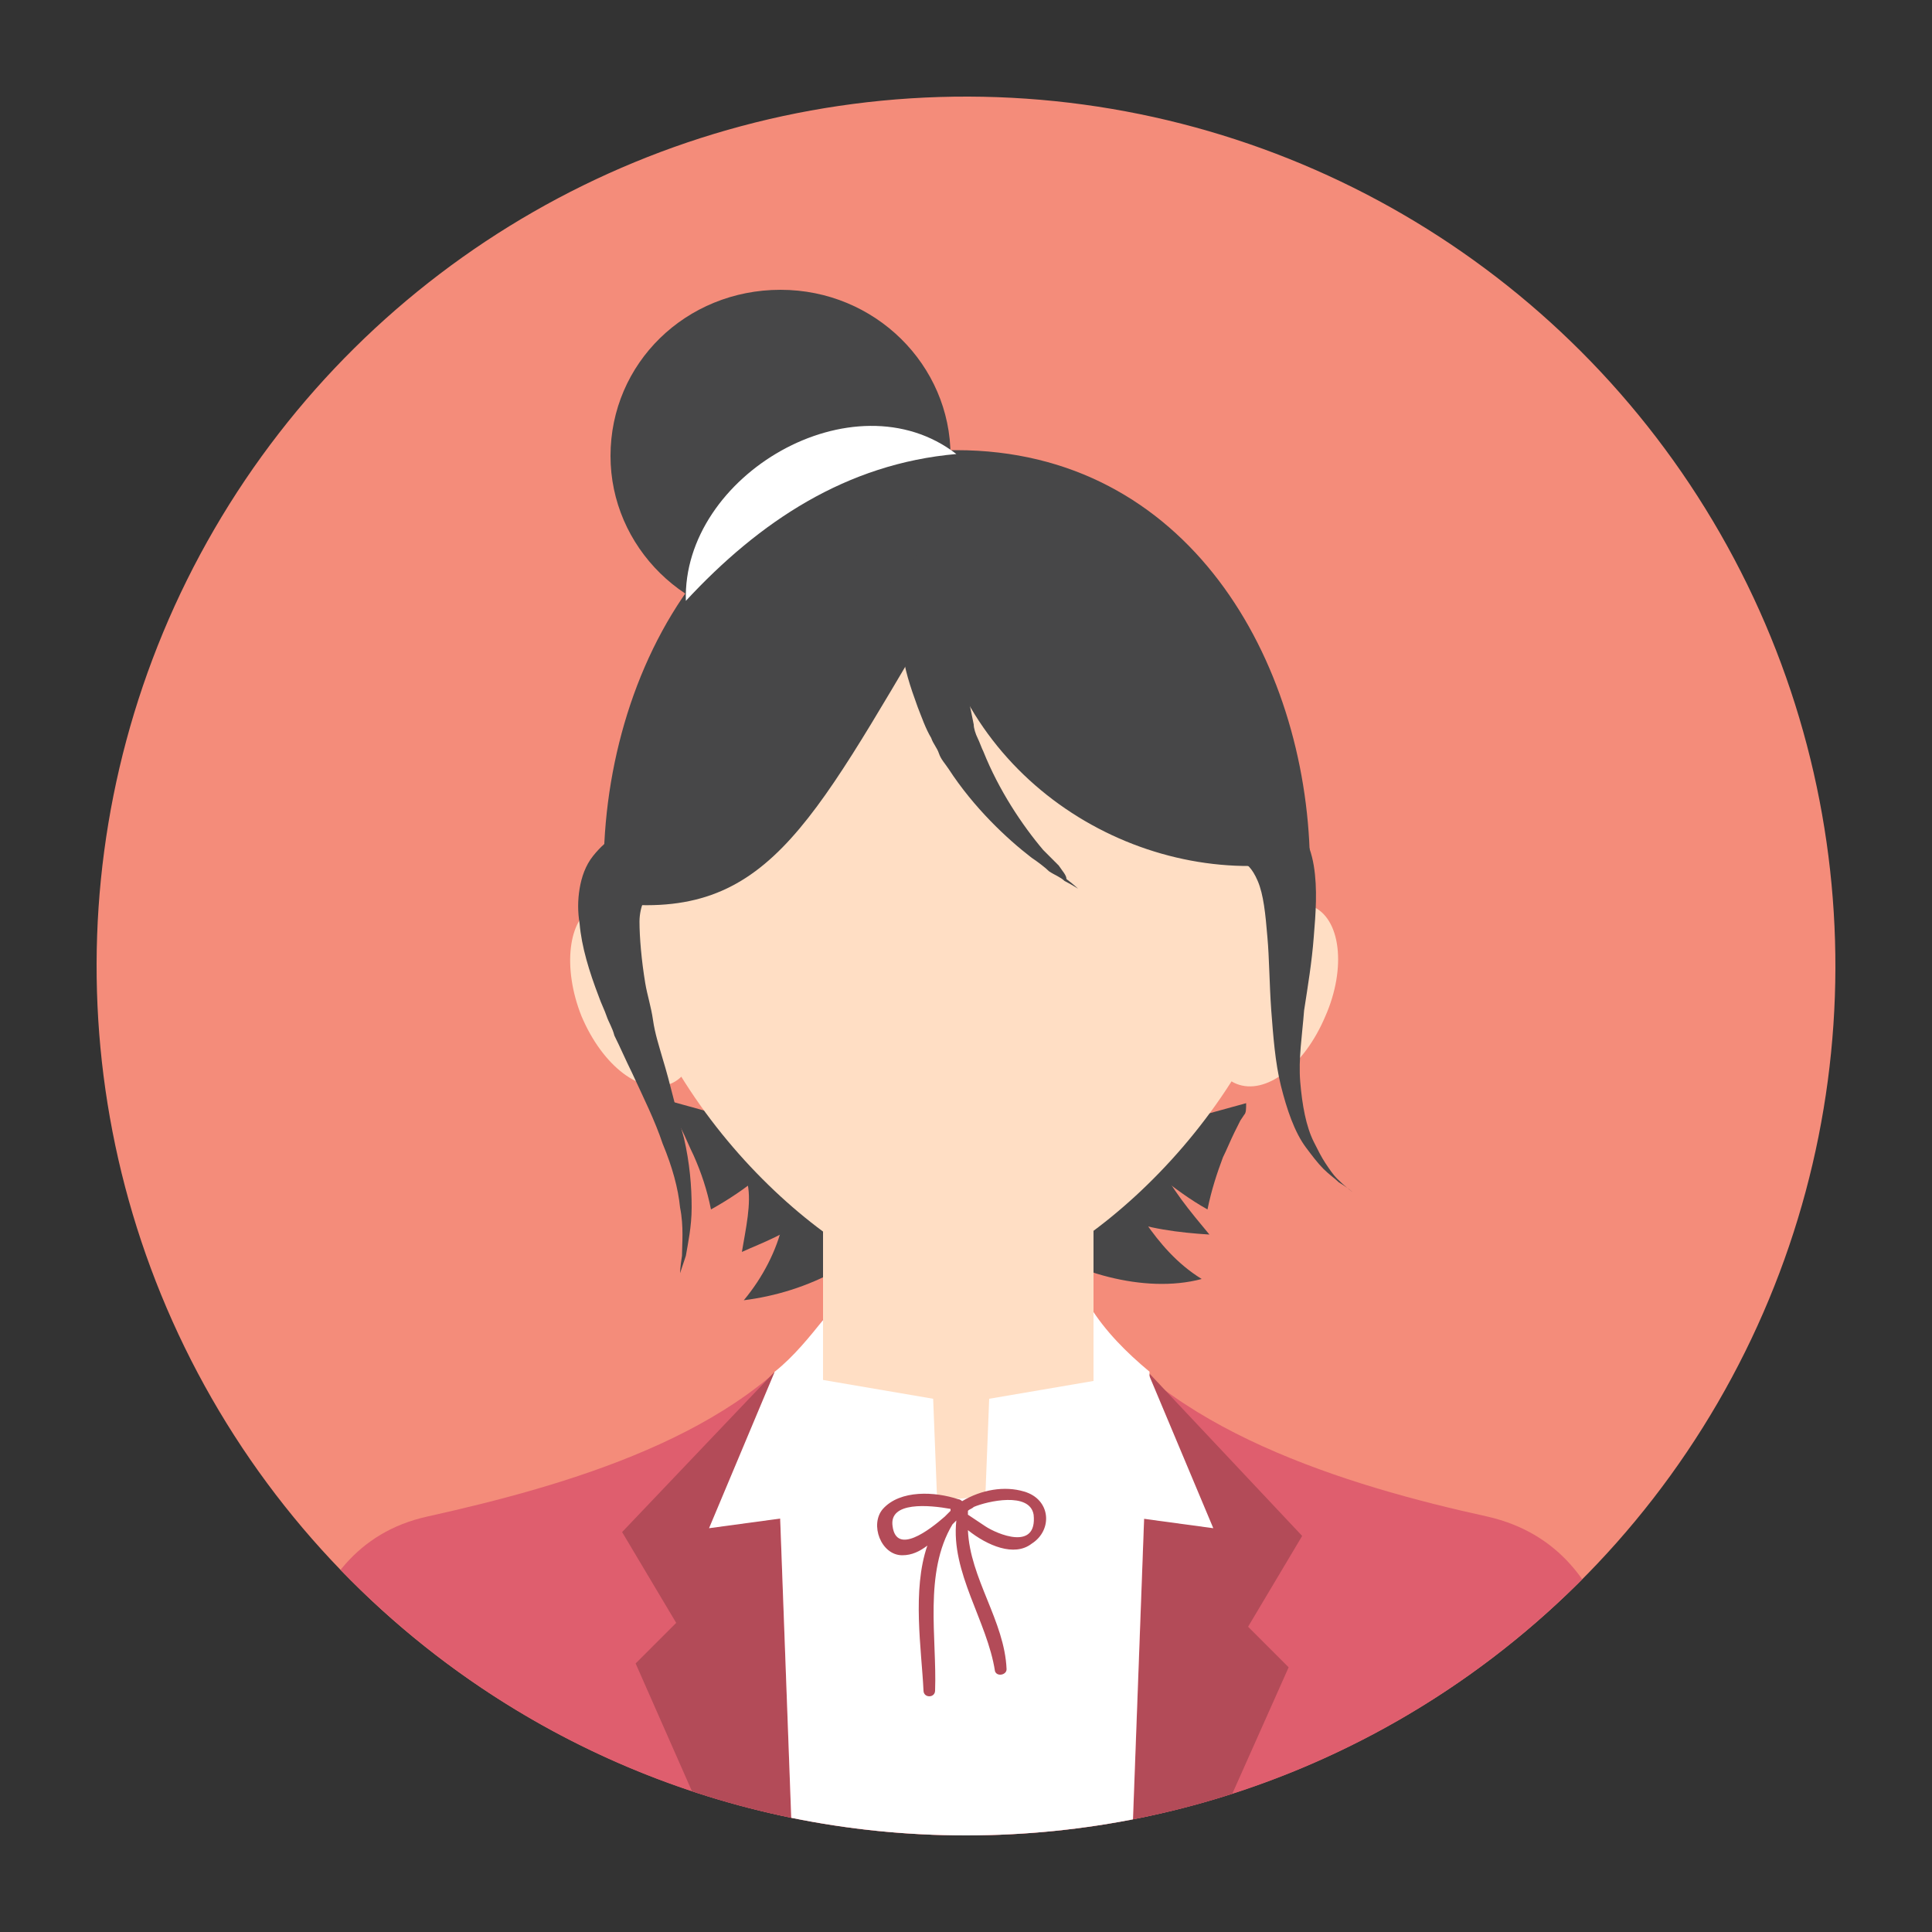 <?xml version="1.0" encoding="utf-8"?>
<!-- Generator: Adobe Illustrator 26.1.0, SVG Export Plug-In . SVG Version: 6.00 Build 0)  -->
<svg version="1.1" id="Layer_1" xmlns="http://www.w3.org/2000/svg" xmlns:xlink="http://www.w3.org/1999/xlink" x="0px" y="0px"
	 viewBox="0 0 100 100" style="enable-background:new 0 0 100 100;" xml:space="preserve">
<rect x="0" y="0" width="100" height="100" fill="#333333" stroke="none"/>
<style type="text/css">
	.st0{fill:#F48C7A;}
	.st1{clip-path:url(#SVGID_00000144313245291346636230000017145381829836676783_);}
	.st2{fill-rule:evenodd;clip-rule:evenodd;fill:#DF5E6E;}
	.st3{fill:#B34B58;}
	.st4{fill:#767678;}
	.st5{fill:#FFFFFF;}
	.st6{fill-rule:evenodd;clip-rule:evenodd;fill:#474748;}
	.st7{fill-rule:evenodd;clip-rule:evenodd;fill:#FFDEC4;}
	.st8{fill:#474748;}
</style>
<g>
	<ellipse transform="matrix(2.857826e-03 -1 1 2.857826e-03 -0.143 99.857)" class="st0" cx="50" cy="50" rx="45" ry="45"/>
	<g>
		<defs>
			<path id="SVGID_1_" d="M50,95C25.2,95,5,74.9,5,50C5,25.1,25.2,5,50,5c24.8,0,45,20.2,45,45C95,74.9,74.8,95,50,95z"/>
		</defs>
		<clipPath id="SVGID_00000014636562312676984390000008913341705105021059_">
			<use xlink:href="#SVGID_1_"  style="overflow:visible;"/>
		</clipPath>
		<g style="clip-path:url(#SVGID_00000014636562312676984390000008913341705105021059_);">
			<path class="st2" d="M56.2,67.7c-0.1,0.2-13.5,0.4-13.6,0.6c-4.2,6-13.3,8.6-20.5,10.2c-7.2,1.6-7.5,10.7-7.5,16.8h69.9
				c0-6.1-0.1-15.1-7.5-16.8C69.7,76.9,60.2,74,56.2,67.7z"/>
			<path class="st3" d="M59.5,71.1l7.9,8.4l-2.8,4.7l2.1,2.1l-4.1,9.2h-4L59.5,71.1C59.5,71.1,59.5,71.1,59.5,71.1z"/>
			<polygon class="st4" points="62.6,95.4 60.7,99.7 58.4,100.1 58.6,95.4 			"/>
			<path class="st4" d="M59.5,71.1C59.5,71.1,59.5,71.1,59.5,71.1L59.5,71.1L59.5,71.1z"/>
			<polygon class="st4" points="41,95.4 41.2,100 38.9,99.7 37,95.4 			"/>
			<g>
				<path class="st3" d="M40.1,71L41,95.4h-4l-4.1-9.3L35,84l-2.8-4.7L40.1,71C40.1,71,40.1,71,40.1,71z"/>
			</g>
			<path class="st4" d="M40.1,71L40.1,71C40.1,71,40.1,71,40.1,71L40.1,71z"/>
			<path class="st5" d="M59.5,71l-0.9,24.3H41L40.1,71c1-0.8,1.8-1.8,2.6-2.8c0.2-0.2,13.6-0.4,13.7-0.6C57.2,68.9,58.3,70,59.5,71z
				"/>
			<g>
				<g>
					<g>
						<g>
							<path class="st6" d="M62.2,66.2c-1.5,0.4-3.2,0.3-4.8-0.1c-0.8-0.2-1.7-0.5-2.6-1C54,64.7,53,64,52.2,62.4l7-1.6
								c0,0-0.1,0-0.1,0l-0.1,0l0,0l0,0l0,0c0.1,0-0.6,0.3-0.3,0.1l0,0l0,0l0.1,0l0.1,0l0,0l0,0c0,0-0.1,0.1-0.1,0.1
								c-0.1,0.2-0.1,0.4-0.1,0.6c0.1,0.5,0.3,1.1,0.6,1.7C60,64.3,60.9,65.4,62.2,66.2z"/>
						</g>
					</g>
				</g>
			</g>
			<g>
				<g>
					<g>
						<g>
							<path class="st6" d="M62.6,63.9c-1.6-0.1-3.2-0.3-4.8-0.9c-0.8-0.3-1.8-0.7-2.7-1.7c-0.9-1-1.4-2.4-1.3-3.8l6.8,0.8
								c-0.3,0-0.6,0.1-0.8,0.4c-0.2,0.3-0.1,0.9,0.2,1.5C60.6,61.5,61.6,62.7,62.6,63.9z"/>
						</g>
					</g>
				</g>
			</g>
			<g>
				<g>
					<g>
						<g>
							<path class="st6" d="M38.5,67.3c1-1.2,1.7-2.6,2-3.9c0.3-1.3,0.1-2.6-0.4-3.2l7.2,0.6c-0.8,2.3-2.4,3.9-3.9,4.9
								C41.8,66.6,40.1,67.1,38.5,67.3z"/>
						</g>
					</g>
				</g>
			</g>
			<g>
				<g>
					<g>
						<g>
							<path class="st6" d="M38.4,64.8c0.2-1.2,0.5-2.5,0.3-3.5c-0.1-0.5-0.3-0.9-0.6-1c-0.3-0.2-0.6-0.2-0.9-0.2l6.8-2.3
								c0,1-0.1,2.1-0.5,3c-0.4,0.9-1,1.6-1.6,2.1C40.7,63.9,39.5,64.3,38.4,64.8z"/>
						</g>
					</g>
				</g>
			</g>
			<g>
				<g>
					<g>
						<g>
							<path class="st6" d="M36.8,62.6c-0.2-1-0.5-1.9-0.9-2.8c-0.2-0.4-0.4-0.9-0.6-1.3l-0.3-0.6l-0.2-0.3
								c-0.1-0.1-0.1-0.2-0.1-0.6l6.9,1.9c0-0.1-0.1-0.1-0.2,0l-0.3,0.3l-0.6,0.6c-0.4,0.4-0.8,0.7-1.2,1.1
								C38.6,61.5,37.7,62.1,36.8,62.6z"/>
						</g>
					</g>
				</g>
			</g>
			<g>
				<g>
					<g>
						<g>
							<path class="st6" d="M62.5,62.6c-0.9-0.5-1.7-1.1-2.6-1.8c-0.4-0.3-0.8-0.7-1.2-1.1l-0.6-0.6L57.8,59c-0.1-0.1-0.2-0.2-0.2,0
								l6.9-1.9c0,0.3,0,0.5-0.1,0.6l-0.2,0.3l-0.3,0.6c-0.2,0.4-0.4,0.9-0.6,1.3C63,60.7,62.7,61.6,62.5,62.6z"/>
						</g>
					</g>
				</g>
			</g>
			<path class="st7" d="M42.6,54.9v11.5v5.7c3.5,7.2,9.8,7.4,14,0v-5.7V54.9C56.6,45.6,42.6,45.6,42.6,54.9z"/>
			<polygon class="st5" points="40.1,71 36.7,79.1 48.5,77.5 48.3,72.4 			"/>
			<polygon class="st5" points="59.4,71 62.8,79.1 51,77.5 51.2,72.4 			"/>
			<path class="st7" d="M67.9,46.9c-1.5-0.6-3.5,0.9-4.6,3.5c-1.1,2.5-0.8,5.1,0.7,5.7c1.5,0.6,3.5-0.9,4.6-3.5
				C69.7,50.1,69.4,47.5,67.9,46.9z"/>
			<path class="st7" d="M30.8,46.9c1.5-0.6,3.5,0.9,4.6,3.5c1.1,2.5,0.8,5.1-0.7,5.7c-1.5,0.6-3.5-0.9-4.6-3.5
				C29.1,50.1,29.4,47.5,30.8,46.9z"/>
			<path class="st7" d="M49.6,66.8c-4.6,0-14.2-7.2-17.2-17.4C29.4,39,35,24.1,49.6,24.1c14.5,0,20.2,14.9,17.2,25.2
				C63.8,59.6,54.1,66.8,49.6,66.8z"/>
			<path class="st6" d="M48.4,31.9c2,9.2,11.3,14.3,19.4,12.6c-0.2-10.3-6.3-21.2-18.3-21.2c-12.8,0-18.9,12.5-18.2,23.4
				C39.6,47.8,41.8,43,48.4,31.9z"/>
			<path class="st6" d="M31.6,23.6c0,4.7,3.9,8.6,8.8,8.6c4.8,0,8.8-3.8,8.8-8.6c0-4.7-3.9-8.6-8.8-8.6C35.5,15,31.6,18.8,31.6,23.6
				z"/>
			<g>
				<path class="st5" d="M49.5,23.5C43.8,24,39.3,27,35.5,31.1C35.3,24.6,44.2,19.4,49.5,23.5L49.5,23.5z"/>
			</g>
			<path class="st3" d="M53,77.2c-1-0.3-2.2-0.1-3.2,0.5c0,0-0.1-0.1-0.2-0.1c-1.2-0.4-3-0.5-3.9,0.5c-0.7,0.8-0.1,2.4,1,2.4
				c0.5,0,0.9-0.2,1.3-0.5c-0.8,2.3-0.3,5.4-0.2,7.5c0,0.4,0.6,0.4,0.6,0c0.1-2.7-0.6-6.1,0.9-8.6c0.1-0.1,0.1-0.1,0.2-0.2
				c0,0,0,0,0,0c-0.3,2.7,1.6,5.2,2,7.8c0.1,0.3,0.6,0.2,0.6-0.1c-0.1-2.5-1.9-4.7-2-7.2c1,0.8,2.4,1.4,3.3,0.7
				C54.5,79.2,54.4,77.6,53,77.2z M46.2,79c-0.2-1.3,1.9-1.1,3-0.9c0,0,0,0,0,0.1c-0.1,0.1-0.2,0.2-0.3,0.3
				C48.1,79.2,46.4,80.5,46.2,79z M51,79c-0.3-0.2-0.6-0.4-0.9-0.6c0,0,0,0,0-0.1c0,0,0-0.1,0-0.1c0.1-0.1,0.2-0.1,0.3-0.2
				c0.7-0.3,2.9-0.8,3.1,0.4C53.7,80.3,51.6,79.4,51,79z"/>
			<g>
				<path class="st8" d="M69.2,61c-0.2-0.2-0.4-0.5-0.6-0.8c-0.2-0.3-0.4-0.7-0.6-1.1c-0.4-0.8-0.6-1.9-0.7-3.1
					c-0.1-1.2,0.1-2.4,0.2-3.7c0.2-1.3,0.4-2.5,0.5-3.8c0.1-1.2,0.2-2.5,0-3.7c-0.1-0.6-0.3-1.2-0.6-1.7c-0.3-0.5-0.7-0.9-1-1.2
					c-0.3-0.3-0.6-0.5-0.8-0.6c-0.2-0.1-0.3-0.2-0.3-0.2l-1.4,3.4c0,0,0.2,0,0.4,0.1c0.2,0.1,0.5,0.3,0.8,1c0.3,0.7,0.4,1.7,0.5,2.9
					c0.1,1.1,0.1,2.4,0.2,3.8c0.1,1.3,0.2,2.7,0.5,3.9c0.3,1.2,0.7,2.4,1.3,3.2c0.3,0.4,0.6,0.8,0.9,1.1c0.3,0.3,0.6,0.5,0.8,0.7
					c0.5,0.3,0.7,0.5,0.7,0.5S69.6,61.4,69.2,61z"/>
				<path class="st8" d="M34.3,54.8c-0.2-0.7-0.4-1.3-0.5-2c-0.1-0.7-0.3-1.3-0.4-1.9c-0.2-1.2-0.3-2.4-0.3-3.2c0-0.4,0.1-0.8,0.2-1
					c0.1-0.2,0.2-0.3,0.2-0.3c0,0,0.1,0.1,0.1,0.1l-1.4-3.4c0,0-0.7,0.2-1.5,1.2c-0.4,0.5-0.6,1.1-0.7,1.7c-0.1,0.6-0.1,1.2,0,1.8
					c0.1,1.2,0.5,2.5,1,3.8c0.1,0.3,0.3,0.7,0.4,1c0.1,0.3,0.3,0.6,0.4,1c0.3,0.6,0.6,1.3,0.9,1.9c0.6,1.3,1.2,2.5,1.6,3.7
					c0.5,1.2,0.8,2.3,0.9,3.3c0.2,1,0.1,1.9,0.1,2.5c-0.1,0.6-0.1,0.9-0.1,0.9s0.1-0.3,0.3-0.9c0.1-0.6,0.3-1.5,0.3-2.5
					c0-1.1-0.1-2.3-0.4-3.6C35,57.5,34.7,56.1,34.3,54.8z"/>
				<path class="st8" d="M50.1,32.1C50.1,32.1,50.1,32.1,50.1,32.1C50.1,32.1,50.1,32.1,50.1,32.1z"/>
				<path class="st8" d="M50.3,32.3L50.3,32.3C50.3,32.3,50.3,32.3,50.3,32.3C50.3,32.3,50.3,32.3,50.3,32.3z"/>
				<path class="st8" d="M54.8,44.8c-0.2-0.2-0.5-0.5-0.8-0.8c-1.1-1.3-2.3-3.1-3.1-5.1c-0.1-0.2-0.2-0.5-0.3-0.7
					c-0.1-0.2-0.2-0.5-0.2-0.7c-0.1-0.5-0.2-1-0.3-1.4C50,35.1,50,34.1,50,33.4c0-0.6,0.1-1,0.2-1.2l-0.2-0.2c0,0,0,0,0,0l0,0l0,0v0
					l-2.2-2.6c0,0-0.1,0.1-0.3,0.3c-0.2,0.2-0.5,0.6-0.6,1.1c-0.1,0.2-0.1,0.4-0.2,0.7c0,0.2-0.1,0.5-0.1,0.7c0,0.5,0,0.9,0.1,1.4
					c0.1,1,0.4,1.9,0.8,3c0.2,0.5,0.4,1.1,0.7,1.6c0.1,0.3,0.3,0.5,0.4,0.8c0.1,0.3,0.3,0.5,0.5,0.8c1.3,2,3,3.6,4.3,4.6
					c0.3,0.2,0.7,0.5,0.9,0.7c0.3,0.2,0.6,0.3,0.8,0.5c0.4,0.2,0.7,0.4,0.7,0.4s-0.2-0.2-0.6-0.5C55.2,45.3,55,45.1,54.8,44.8z"/>
				<polygon class="st8" points="50.1,32.1 50.1,32.1 50.1,32.1 				"/>
				<path class="st8" d="M50.1,32.1L50.1,32.1L50.1,32.1c0.1,0.1,0.2,0.1,0.2,0.1l0,0c0,0,0,0-0.1,0.1l0,0c0,0,0,0,0-0.1
					c0,0,0,0,0,0l0,0v0C50.2,32.1,50.2,32.1,50.1,32.1C50.1,32.1,50.1,32.1,50.1,32.1L50.1,32.1z"/>
			</g>
		</g>
	</g>
</g>
</svg>
